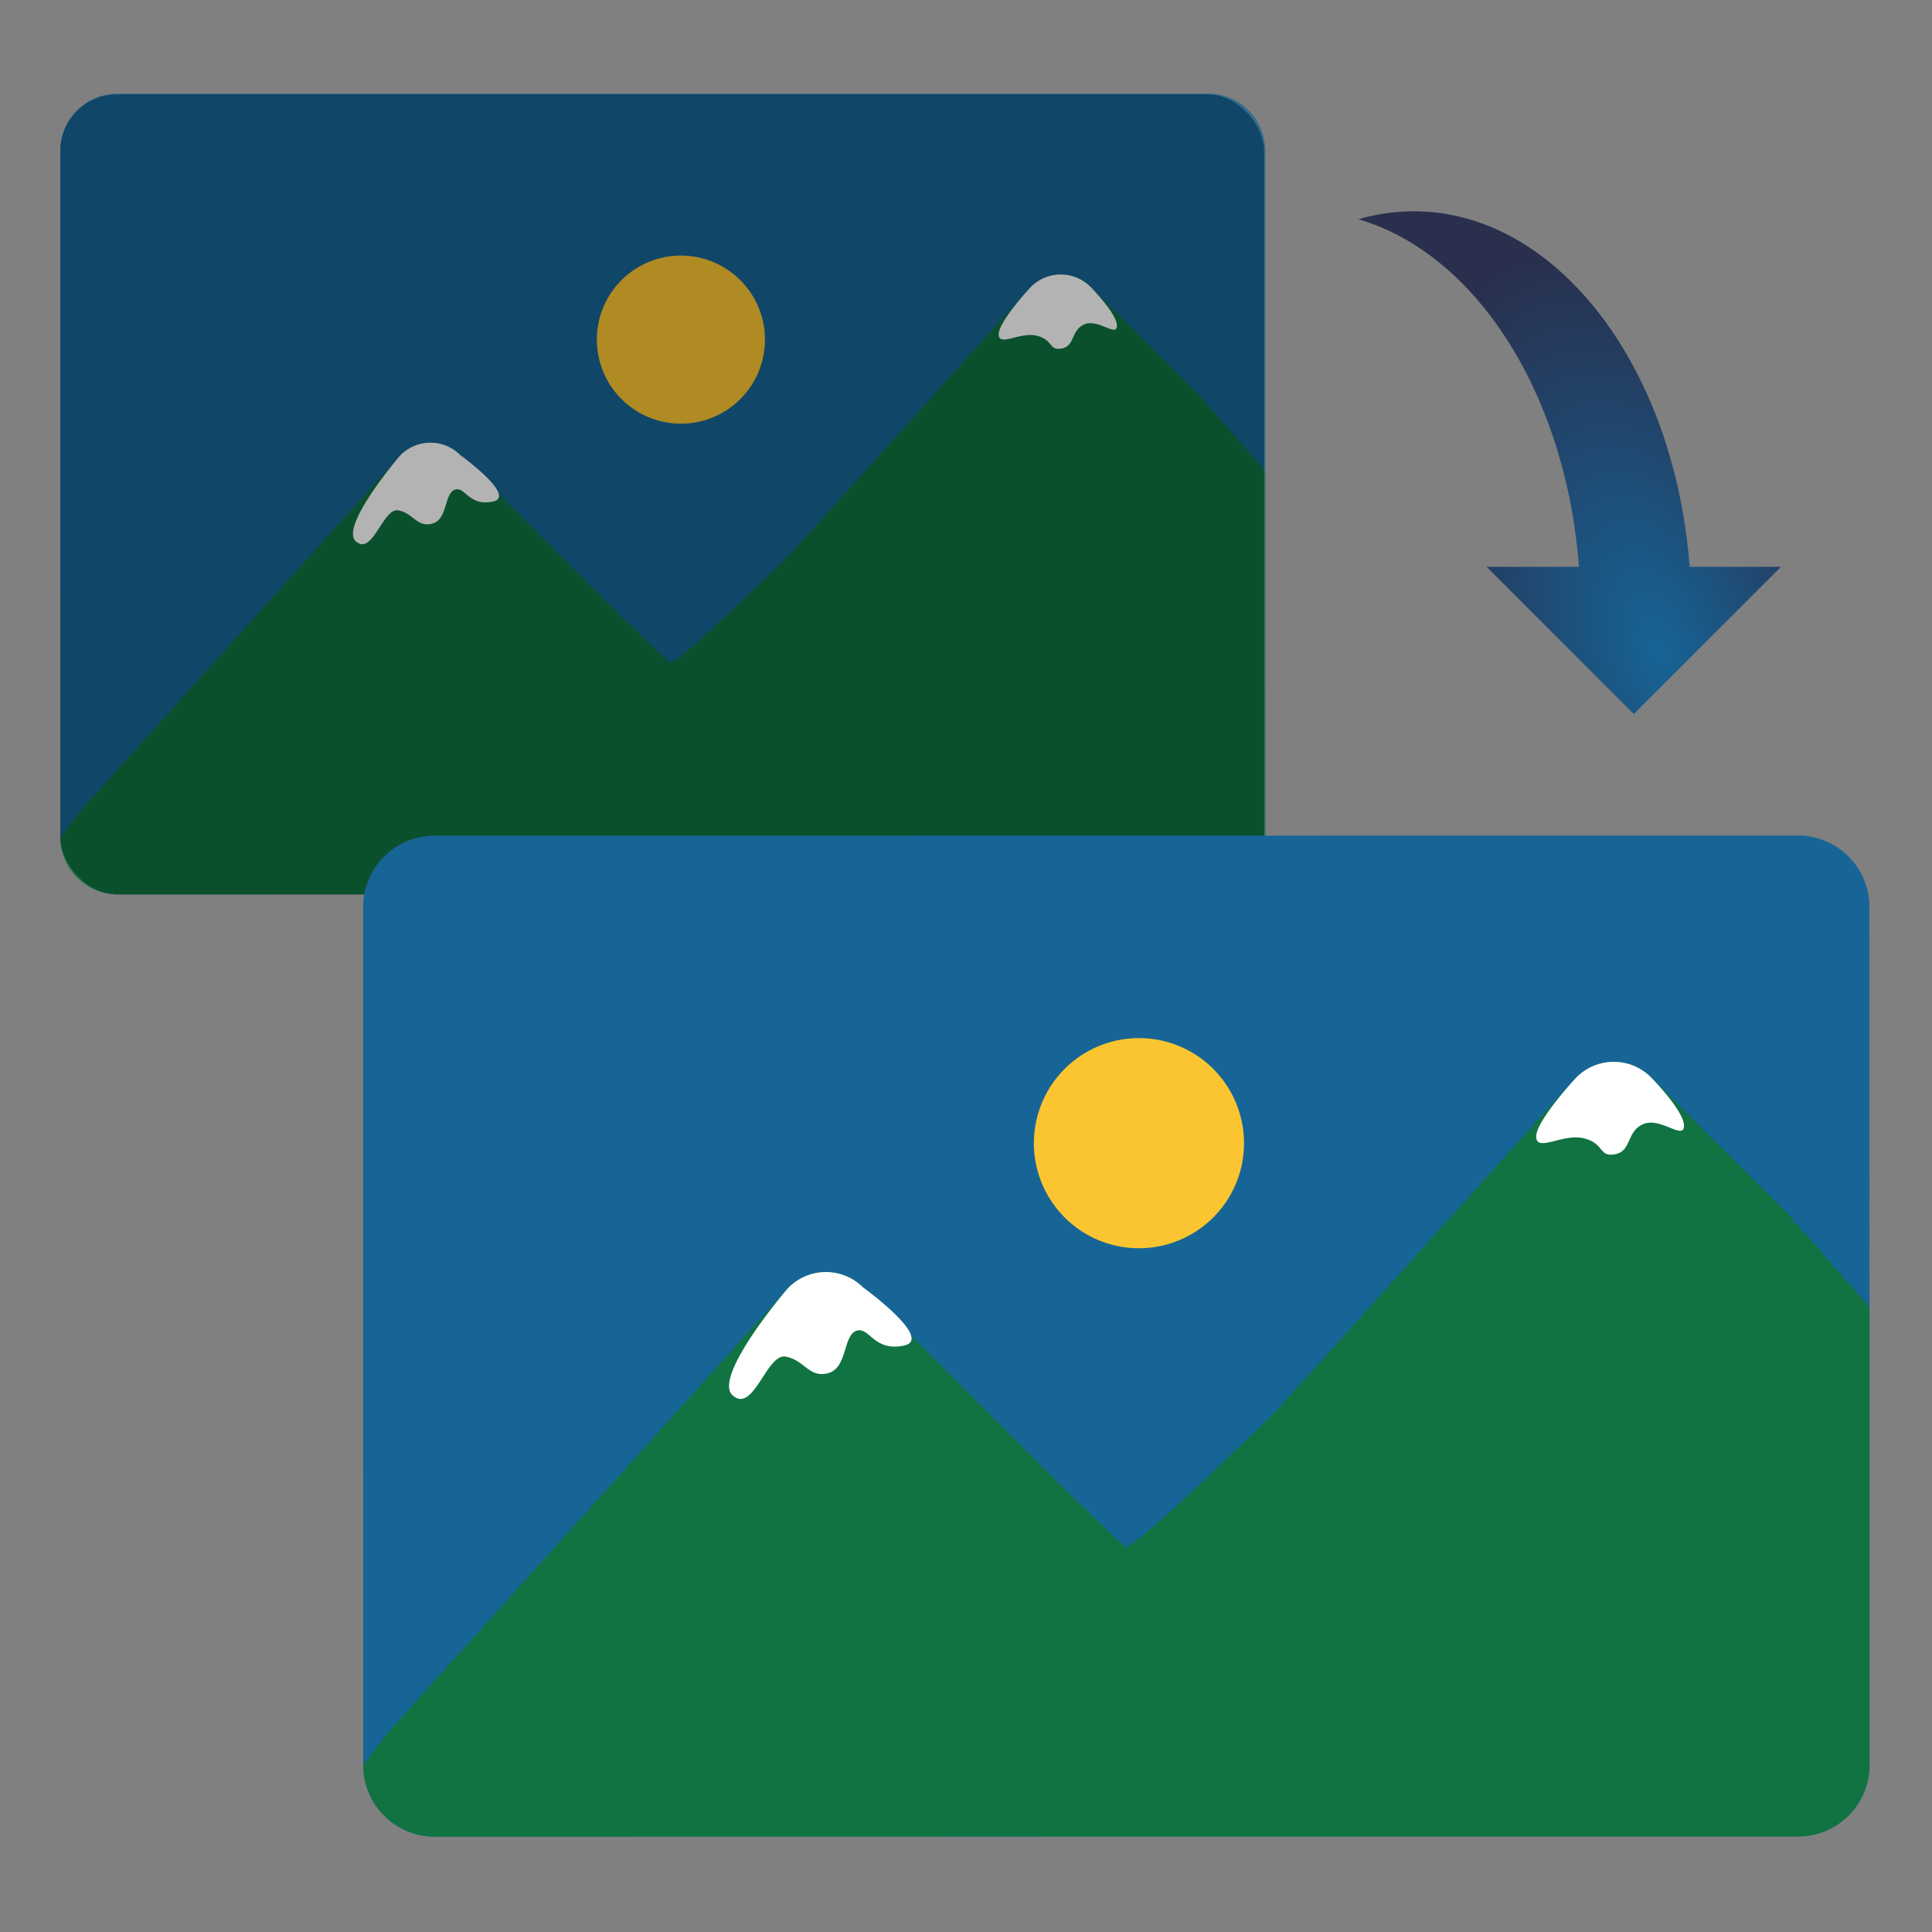 <svg xmlns="http://www.w3.org/2000/svg" xmlns:xlink="http://www.w3.org/1999/xlink" width="512" height="512" viewBox="0 0 512 512"><rect x="0" y="0" width="512" height="512" fill="#808080" stroke="none"/><defs><radialGradient id="a" cx="0.672" cy="0.847" r="0.522" gradientTransform="matrix(0.899, -0.438, 0.721, 1.48, -0.5, -0.079)" gradientUnits="objectBoundingBox"><stop offset="0" stop-color="#166496"/><stop offset="1" stop-color="#292f4d"/></radialGradient><clipPath id="c"><rect width="512" height="512"/></clipPath></defs><g id="b" clip-path="url(#c)"><g transform="translate(-4.002 -516)"><rect width="319" height="212" rx="15" transform="translate(20.001 541)"/><g transform="translate(-13.095 -63.348)" opacity="0.704"><g transform="translate(-35.12 628.981) rotate(-20)" opacity="0.996"><path d="M15.154,0H304.1a15.154,15.154,0,0,1,15.154,15.154V197.007A15.154,15.154,0,0,1,304.1,212.161H15.154A15.154,15.154,0,0,1,0,197.007V15.154A15.154,15.154,0,0,1,15.154,0Z" transform="matrix(0.94, 0.342, -0.342, 0.94, 72.563, 0)" fill="#166496"/><path d="M137.815,46.086l23.721,22.629c2.653,0,32.6-29.481,32.6-29.481S304.1-5.209,304.1.508l15.154,17.322v97.053A15.154,15.154,0,0,1,304.1,130.037H15.154A15.154,15.154,0,0,1,0,114.882l5.085-6.614S129.446,46.086,137.815,46.086Z" transform="matrix(0.94, 0.342, -0.342, 0.94, 44.475, 77.172)" fill="#0f7240"/><path d="M200.912,60.831l83.194-44.27a11.136,11.136,0,0,1,15.325,5.112l18.31,39.158ZM0,60.83,111.917,1.3A11.137,11.137,0,0,1,127.24,6.437L152.578,60.83Z" transform="translate(12.166 119.805)" fill="#0f7240"/><path d="M205.68,32.5c-1.222-1.05-2.675-2.1-4.3-2.028-3.945.176-4.274,4.538-7.829,3.962s-1.286-2.912-5.1-5.449-10.323-.589-9.389-3.7,11.863-8.732,11.863-8.732a11.136,11.136,0,0,1,15.325,5.112s4.16,9.045,3.084,12.061c-.2.572-.476.8-.809.8C207.827,34.538,206.861,33.521,205.68,32.5ZM38,20.992c-6.544-.907-5.466-6.356-8.432-6.4-1.448-.021-2.547,1.592-3.782,3.206-1.3,1.692-2.742,3.384-4.9,3.192-4.218-.376-3.769-4.4-7.307-6.4C12,13.7,9.74,15.41,7.472,17.12,4.654,19.245,1.821,21.369.258,18.5-2.565,13.334,18.735,1.3,18.735,1.3A11.139,11.139,0,0,1,34.059,6.437s9.894,14.591,4.458,14.593A3.779,3.779,0,0,1,38,20.992Z" transform="translate(105.348 119.805)" fill="#fff"/><path d="M22.274,0A22.274,22.274,0,1,1,0,22.274,22.274,22.274,0,0,1,22.274,0Z" transform="translate(182.552 95.237)" fill="#fbc531"/></g></g><g transform="translate(50.122 107.652)"><g transform="translate(-35.12 660.839) rotate(-20)" opacity="0.996"><path d="M18.943,0H380.125a18.943,18.943,0,0,1,18.943,18.943V246.26A18.943,18.943,0,0,1,380.125,265.2H18.943A18.943,18.943,0,0,1,0,246.26V18.943A18.943,18.943,0,0,1,18.943,0Z" transform="matrix(0.94, 0.342, -0.342, 0.94, 90.705, 0)" fill="#166496"/><path d="M172.27,57.608l29.652,28.287c3.316,0,40.756-36.851,40.756-36.851S380.125-6.511,380.125.635l18.943,21.652V143.6a18.943,18.943,0,0,1-18.943,18.943H18.943A18.943,18.943,0,0,1,0,143.6l6.357-8.268S161.808,57.608,172.27,57.608Z" transform="matrix(0.94, 0.342, -0.342, 0.94, 55.594, 96.465)" fill="#0f7240"/><path d="M251.142,76.039,355.135,20.7a13.921,13.921,0,0,1,19.156,6.39l22.888,48.948ZM0,76.038,139.9,1.628a13.922,13.922,0,0,1,19.155,6.418l31.672,67.992Z" transform="translate(15.208 149.758)" fill="#0f7240"/><path d="M257.1,40.631c-1.528-1.313-3.344-2.627-5.374-2.536-4.932.219-5.343,5.673-9.786,4.953s-1.607-3.64-6.377-6.811-12.9-.736-11.736-4.621S238.657,20.7,238.657,20.7a13.921,13.921,0,0,1,19.156,6.39s5.2,11.307,3.855,15.077c-.256.716-.6,1-1.011,1C259.786,43.173,258.579,41.9,257.1,40.631ZM47.5,26.24c-8.18-1.133-6.832-7.945-10.54-8-1.811-.026-3.184,1.99-4.727,4.007-1.62,2.115-3.428,4.231-6.126,3.991-5.273-.47-4.711-5.5-9.134-8C15,17.126,12.175,19.262,9.34,21.4,5.817,24.057,2.276,26.712.322,23.131c-3.528-6.464,23.1-21.5,23.1-21.5A13.924,13.924,0,0,1,42.575,8.047s12.367,18.239,5.572,18.241A4.724,4.724,0,0,1,47.5,26.24Z" transform="translate(131.686 149.758)" fill="#fff"/><path d="M27.843,0A27.843,27.843,0,1,1,0,27.843,27.843,27.843,0,0,1,27.843,0Z" transform="translate(228.192 119.047)" fill="#fbc531"/></g></g></g><g transform="translate(347.619 56)"><g transform="translate(12.381)"><path d="M100.148,94.217h24.19l-39,39-39-39H70.819c-3.464-45.956-27.4-83.083-58.438-92.111A52.3,52.3,0,0,1,27.04,0C64.952,0,96.156,41.242,100.148,94.217Z" transform="translate(-12.381 0)" fill="url(#a)"/></g></g></g></svg>